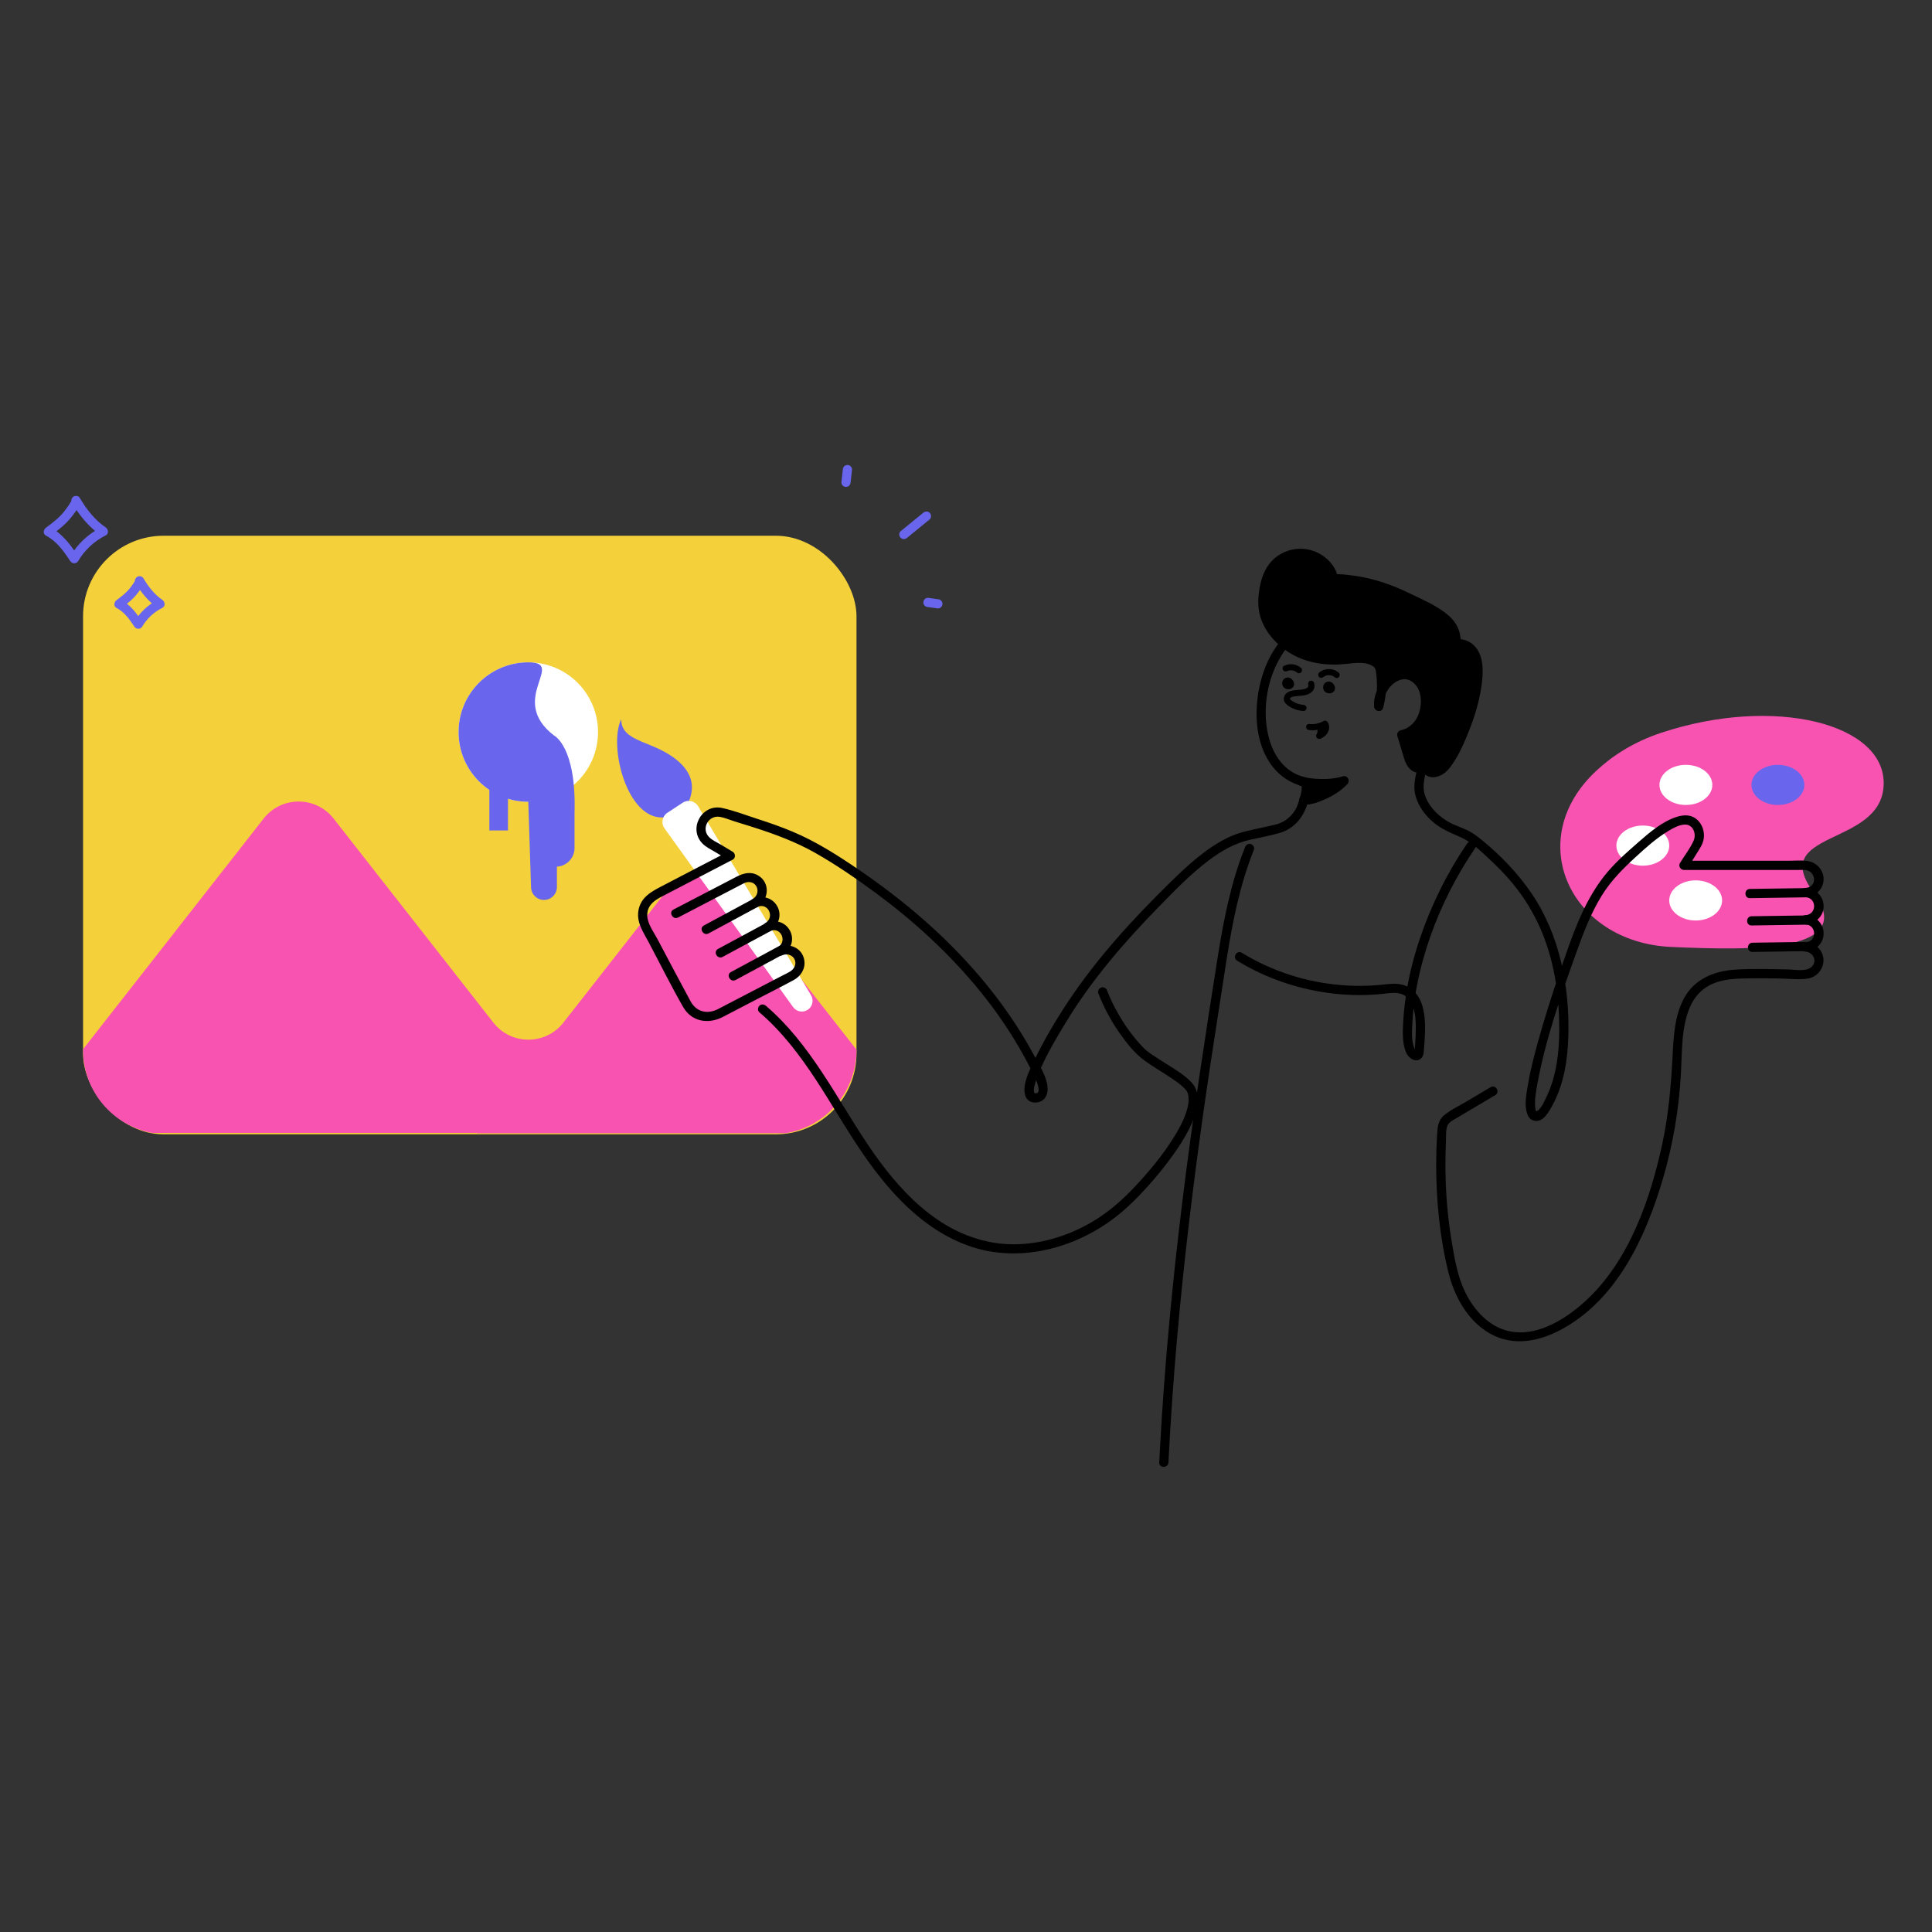 <?xml version="1.0" encoding="UTF-8"?><svg id="Layer_2" xmlns="http://www.w3.org/2000/svg" width="1000" height="1000" viewBox="0 0 1000 1000"><rect x="0" y="0" width="1000" height="1000" fill="#333333" stroke="none"/><g><rect x="42.99" y="277.299" width="400.333" height="309.827" rx="41.706" ry="41.706" style="fill:#f4d13b;"/><path d="M406.563,586.571c20.836-3.328,36.76-21.376,36.76-43.15v-.106l-63.232-80.754c-9.21-11.762-27.013-11.762-36.222,0l-52.268,66.752c-9.21,11.762-27.013,11.762-36.222,0l-82.702-105.62c-9.21-11.762-27.013-11.762-36.222,0l-93.464,119.365v.364c0,21.415,15.407,39.22,35.738,42.967H246.91l-.143,.182h159.796Z" style="fill:#f953b2;"/><circle cx="273.444" cy="378.914" r="36.091" style="fill:#fff;"/><path d="M288.257,448.58v10.536c0,3.697-2.997,6.694-6.694,6.694h0c-3.613,0-6.574-2.867-6.69-6.478l-1.429-44.327c-19.933,0-36.091-16.159-36.091-36.091s16.159-36.091,36.091-36.091-11.031,19.103,13.293,37.853c0,0,11.655,5.574,10.642,40.033v18.229c0,5.125-4.004,9.358-9.121,9.642h0Z" style="fill:#6966ed;"/><polyline points="253.291 404.493 253.291 429.831 262.92 429.831 262.92 406.52" style="fill:#6966ed;"/></g><path d="M865.01,490.134c-52.331-2.339-77.122-55.494-38.773-91.178,8.579-7.983,19.548-15,33.561-19.652,58.503-19.422,116.602-4.821,115.176,27.217-1.426,32.038-60.221,22.851-36.212,55.505,22.529,30.642-30.111,30.059-73.753,28.108Z" style="fill:#f953b2;"/><ellipse cx="877.678" cy="466.063" rx="13.682" ry="10.388" style="fill:#fff;"/><ellipse cx="850.314" cy="437.685" rx="13.682" ry="10.388" style="fill:#fff;"/><ellipse cx="872.611" cy="406.267" rx="13.682" ry="10.388" style="fill:#fff;"/><ellipse cx="920.245" cy="406.267" rx="13.682" ry="10.388" style="fill:#6966ed;"/><path d="M677.114,354.334c.078,.347,.147,.693,.036,1.036-.049,.151-.202,.359-.47,.576-.531,.431-1.428,.688-2.176,.841-1.929,.395-3.928,.278-5.856,.715-2.054,.465-4.018,1.782-4.17,4.061-.146,2.19,2.033,3.654,3.716,4.592,1.996,1.113,4.205,1.722,6.481,1.86,.858,.052,1.59-.768,1.59-1.59,0-.904-.729-1.538-1.59-1.59-2.144-.13-4.197-.877-5.96-2.101-.338-.235-.67-.543-.951-.784-.175-.15-.144-.279-.073-.415,.377-.726,1.408-.903,2.239-1.057,2.257-.419,4.612-.198,6.796-1.016,1.17-.438,2.233-1.092,2.957-2.132,.8-1.15,.792-2.524,.496-3.841-.188-.838-1.156-1.33-1.955-1.11-.862,.237-1.299,1.115-1.11,1.955h0Z"/><g><path d="M353.364,419.873s11.526-12.73-1.222-24.869c-12.748-12.139-30.598-10.019-30.605-22.779-6.699,14.183,2.999,51.931,21.739,50.889,14.338-.544,10.088-3.241,10.088-3.241Z" style="fill:#6966ed;"/><path d="M361.344,417.303l58.458,97.854c1.529,2.56,.77,5.871-1.723,7.508h0c-2.493,1.637-5.833,1.019-7.574-1.402l-66.575-92.523c-1.882-2.615-1.205-6.271,1.488-8.04l7.958-5.226c2.693-1.769,6.317-.937,7.969,1.829Z" style="fill:#fff;"/></g><path d="M934.975,459.679c-8.523,.124-17.047,.249-25.57,.373-1.224,.018-2.447,.036-3.671,.054-3.066,.045-3.075,4.814,0,4.769,8.523-.124,17.047-.249,25.57-.373,1.224-.018,2.447-.036,3.671-.054,3.066-.045,3.075-4.814,0-4.769h0Z"/><path d="M935.858,473.82c-8.523,.124-17.047,.249-25.57,.373-1.224,.018-2.447,.036-3.671,.054-3.066,.045-3.075,4.814,0,4.769,8.523-.124,17.047-.249,25.57-.373,1.224-.018,2.447-.036,3.671-.054,3.066-.045,3.075-4.814,0-4.769h0Z"/><path d="M936.3,487.52c-8.523,.124-17.047,.249-25.57,.373-1.224,.018-2.447,.036-3.671,.054-3.066,.045-3.075,4.814,0,4.769,8.523-.124,17.047-.249,25.57-.373,1.224-.018,2.447-.036,3.671-.054,3.066-.045,3.075-4.814,0-4.769h0Z"/><path d="M390.072,465.145c-7.503,4.046-15.006,8.091-22.509,12.137-1.077,.581-2.155,1.162-3.232,1.742-2.702,1.457-.297,5.575,2.407,4.118,7.503-4.046,15.006-8.091,22.509-12.137,1.077-.581,2.155-1.162,3.232-1.742,2.702-1.457,.297-5.575-2.407-4.118h0Z"/><path d="M397.385,477.281c-7.503,4.046-15.006,8.091-22.509,12.137-1.077,.581-2.155,1.162-3.232,1.742-2.702,1.457-.297,5.575,2.407,4.118,7.503-4.046,15.006-8.091,22.509-12.137,1.077-.581,2.155-1.162,3.232-1.742,2.702-1.457,.297-5.575-2.407-4.118h0Z"/><path d="M404.102,489.229c-7.503,4.046-15.006,8.091-22.509,12.137-1.077,.581-2.155,1.162-3.232,1.742-2.702,1.457-.297,5.575,2.407,4.118,7.503-4.046,15.006-8.091,22.509-12.137,1.077-.581,2.155-1.162,3.232-1.742,2.702-1.457,.297-5.575-2.407-4.118h0Z"/><g><path d="M673.669,404.338s11.264,3.017,22.091-.231c-5.955,6.496-17.359,10.551-20.86,9.877,6.243-8.253-1.126-9.414-1.231-9.645Z"/><path d="M673.035,406.637c7.454,1.979,15.98,1.928,23.358-.231-.773-1.328-1.547-2.657-2.32-3.985-2.926,3.147-6.688,5.417-10.598,7.137-1.478,.65-3.293,1.282-4.976,1.7-.394,.098-.79,.187-1.188,.262-.168,.032-.336,.056-.504,.088-.625,.119,.481-.013-.117,.014-.279,.012-.556,.048-.836,.05-.135,.001-.308-.028-.442-.011-.431,.055,.547,.097,.121,.023,.475,1.167,.95,2.335,1.425,3.503,2.06-2.771,4.064-6.787,1.888-10.072-.646-.975-1.572-1.752-2.614-2.276-.446-.224-.914-.408-1.381-.583-.107-.04-.216-.083-.325-.116-.03-.009-.083-.046-.115-.042,.243-.027,.84,.427,.943,.554-.814-.999-2.526-.846-3.372,0-.988,.988-.816,2.371,0,3.372,.418,.512,1.232,.719,1.846,.923,.381,.127-.533-.289-.053-.016,.151,.086,.31,.157,.46,.245,.161,.095,.309,.207,.465,.308-.447-.286-.2-.103,.056,.101,.346,.276-.145-.361,.05,.051,.148,.312,.194,.608,.108,.144,.021,.113,.055,.274,.104,.373,.116,.235-.014-.427-.011-.146,.003,.277,.016,.544-.011,.822,.052-.533-.116,.371-.165,.529-.092,.296-.193,.534-.248,.648-.471,.989-1.091,1.897-1.742,2.774-.87,1.17,.006,3.257,1.425,3.503,3.718,.644,7.722-.942,11.079-2.375,4.458-1.904,8.781-4.544,12.101-8.115,1.574-1.693,.042-4.676-2.32-3.985-4.704,1.377-9.602,1.655-14.472,1.249-2.166-.181-4.101-.42-6.351-1.017-2.969-.788-4.236,3.81-1.268,4.598Z"/></g><g><path d="M737.74,395.635c.51,6.111,6.463,4.681,9.339,1.937,8.787-8.385,29.535-60.392,9.4-64.284-2.206-.426-4.747,.024-6.17,1.763-1.423,1.739-1.03,4.87,1.064,5.686,2.831-4.633,3.107-10.724,.706-15.594-3.706-7.516-17.609-12.885-24.886-16.575-10.09-5.116-21.268-8.078-32.544-8.844-4.089-.278-8.704-.083-11.534,2.883-.532,.557-1,1.357-.693,2.063,.162,.374,.512,.633,.877,.815,2.472,1.236,5.653-.721,6.461-3.364,.808-2.643-.2-5.532-1.738-7.828-3.162-4.723-8.676-7.782-14.356-7.965-5.68-.183-11.38,2.514-14.84,7.023-2.29,2.984-3.593,6.63-4.267,10.33-1.074,5.894-1.567,11.496,.871,17.059,2.512,5.733,6.728,10.702,11.893,14.223,7.533,5.135,16.919,7.255,26.014,6.623,3.717-.259,7.419-.956,11.14-.775,2.631,.128,5.445,.733,7.666,2.216,2.242,1.497,2.219,3.244,2.566,5.786,.769,5.627,.388,11.408-1.113,16.885-1.036-11.235,13.256-23.606,21.749-11.633,1.509,2.127,2.147,4.763,2.346,7.364,.313,4.087-.422,8.315-2.509,11.842-2.087,3.527-5.601,6.283-9.629,7.039,1.083,3.566,2.167,7.132,3.25,10.698,.661,2.176,1.426,4.504,3.257,5.852,1.831,1.349,5.047,.958,5.681-1.225Z"/><path d="M735.356,395.635c.253,2.456,1.133,4.902,3.505,6.041,1.898,.912,4.101,.747,6.027,.004,2.957-1.141,4.908-3.325,6.666-5.857,3.836-5.527,6.595-11.884,9.028-18.125,2.85-7.31,5.166-14.931,6.236-22.72,.84-6.111,1.357-13.652-2.308-19.029-1.999-2.933-5.03-4.736-8.559-5.129-3.21-.357-6.901,.936-8.285,4.054-1.225,2.761-.443,6.586,2.504,7.92,1.18,.534,2.55,.346,3.262-.855,2.472-4.167,3.227-9.156,2.185-13.883-.862-3.906-3.082-7.126-6.097-9.689-5.898-5.012-13.167-7.955-20.046-11.323-9.239-4.525-18.747-7.748-28.975-9.109-4.522-.602-9.521-1.306-13.983,.017-2.205,.653-4.559,1.923-5.829,3.913-1.593,2.496-.273,5.258,2.432,6.104,4.798,1.5,9.072-2.913,9.304-7.457,.24-4.718-3.038-9.238-6.578-12.029-7.598-5.989-18.19-5.921-25.724,.155-3.735,3.013-6.09,7.368-7.313,11.956-1.294,4.854-1.931,10.203-1.223,15.193,1.345,9.482,8.609,17.874,16.669,22.578,8.751,5.107,18.788,6.334,28.718,5.256,4.37-.474,10.27-1.407,14.068,1.525,1.187,.916,1.162,2.638,1.348,4.135,.33,2.661,.411,5.353,.233,8.029-.174,2.629-.641,5.208-1.322,7.753,1.561,.211,3.122,.423,4.684,.634-.486-6.057,3.897-12.955,9.96-14.071,.98-.18,2.498-.045,3.569,.421,1.526,.663,2.822,1.873,3.777,3.22,2.65,3.741,2.573,9.279,1.286,13.505-1.391,4.566-4.901,8.272-9.653,9.238-1.24,.252-2.02,1.764-1.665,2.933,.871,2.868,1.743,5.737,2.614,8.605,.756,2.487,1.377,5.211,2.947,7.336,1.421,1.923,3.505,3.247,5.968,3.136,2.439-.11,4.442-1.427,5.258-3.752,.426-1.215-.485-2.609-1.665-2.933-1.316-.361-2.505,.446-2.933,1.665,.112-.319-.176,.138-.02,.029-.308,.215-.059,.089-.432,.183-.388,.097-.824,.084-1.284-.123-.982-.442-1.691-2.001-2.073-3.074-1.439-4.042-2.534-8.236-3.781-12.341-.555,.978-1.11,1.955-1.665,2.933,11.922-2.424,17.075-17.623,12.235-27.972-2.008-4.294-6.301-7.697-11.133-7.848-4.181-.131-8.181,2.169-10.944,5.171-3.372,3.666-5.538,8.703-5.134,13.738,.206,2.57,3.951,3.369,4.684,.634,1.278-4.77,1.823-9.764,1.487-14.695-.265-3.879-.419-8.137-3.883-10.561-3.677-2.573-8.571-2.888-12.899-2.575-4.697,.34-9.275,1.046-13.999,.663-8.192-.664-16.301-3.899-22.221-9.678-2.889-2.82-5.328-6.213-6.89-9.949-1.686-4.033-1.663-8.486-1.043-12.745,.61-4.194,1.596-8.45,4.188-11.903,2.284-3.044,5.742-5.083,9.437-5.875,3.565-.764,7.339-.106,10.513,1.655,3.171,1.759,6.439,4.903,7.019,8.649,.223,1.44-.122,2.865-1.369,3.711-.387,.263-.949,.512-1.386,.469-.109-.011-.236-.093-.346-.071l-.134-.076c-.47-.303-.363,.059,.322,1.086,.21-.064,.555-.591,.732-.731,2.897-2.288,7.395-1.769,10.805-1.475,9.094,.784,18.174,3.074,26.498,6.833,3.189,1.44,6.317,3.038,9.477,4.545,3.189,1.521,6.363,3.094,9.382,4.933,2.666,1.625,5.391,3.484,7.32,5.984,1.972,2.555,2.751,6.337,2.31,9.646-.254,1.908-.922,3.713-1.9,5.361,1.087-.285,2.175-.57,3.262-.855-.579-.262-.741-.454-.726-1.168,.013-.649,.31-1.117,.991-1.513,1.368-.794,3.035-.481,4.454-.023,.135,.043,.266,.097,.398,.147-.062-.023-.485-.229-.11-.044,.245,.121,.489,.238,.725,.375,.209,.12,.403,.263,.61,.386,.13,.078,.429,.337-.036-.042,.122,.099,.249,.197,.364,.305,.369,.348,.71,.704,1.039,1.091,.222,.262-.323-.485-.032-.035,.059,.091,.127,.175,.184,.266,.175,.28,.352,.555,.511,.845,.108,.197,.203,.4,.305,.6,.308,.604-.068-.264,.167,.382,.205,.567,.395,1.135,.546,1.719,.16,.618,.278,1.243,.388,1.871,.023,.13,.041,.261,.059,.391-.074-.507-.019-.144-.007-.037,.046,.409,.087,.818,.117,1.229,.105,1.425,.106,2.856,.041,4.282-.034,.742-.087,1.483-.155,2.222-.033,.36-.07,.72-.111,1.079-.023,.202-.047,.404-.071,.606-0,.003-.1,.763-.043,.344-.936,6.826-2.896,13.526-5.261,19.983-2.118,5.783-4.515,11.317-7.758,16.768-.657,1.103-1.346,2.189-2.099,3.23-.148,.204-.299,.406-.451,.607,.45-.596-.127,.148-.238,.281-.287,.341-.586,.675-.906,.985-.602,.583-.796,.701-1.645,1.153-.34,.181-.354,.199-.891,.363-.19,.058-.383,.101-.575,.151-.114,.027-.229,.049-.344,.068,.215-.027,.237-.033,.065-.017-.187,.011-.371,.014-.559,.013-.659-.005,.406,.11-.224-.025,.004,.001-.624-.218-.314-.082,.361,.159-.493-.347-.201-.121,.254,.197-.246-.27-.24-.26,.243,.338-.149-.299-.154-.312,.101,.262-.057-.168-.06-.179-.099-.296-.174-.617-.205-.925-.132-1.281-1.002-2.384-2.384-2.384-1.187,0-2.517,1.095-2.384,2.384Z"/></g><path d="M351.028,474.878c7.127-3.71,14.254-7.419,21.381-11.129,3.807-1.981,7.613-3.962,11.419-5.944,1.079-.561,2.077-1.171,3.34-1.245,5.231-.307,6.667,6.223,2.437,8.748-2.691,1.607-.338,5.351,2.407,4.118,5.541-2.49,9.213,5.328,4.097,8.377-2.692,1.605-.338,5.351,2.407,4.118,5.541-2.49,9.213,5.328,4.097,8.377-2.693,1.605-.338,5.349,2.407,4.118,2.658-1.192,6.006,.198,6.587,3.195,.446,2.3-.928,4.205-2.785,5.336-1.236,.753-2.598,1.352-3.881,2.02-5.888,3.065-11.777,6.13-17.665,9.195-5.172,2.692-10.345,5.384-15.517,8.076-5.488,2.857-11.246,1.689-14.331-3.986-5.824-10.717-11.464-21.539-17.196-32.307-1.877-3.526-5.223-8.019-5.232-12.173-.014-6.464,5.635-8.72,10.431-11.216,11.266-5.864,22.532-11.728,33.798-17.592,1.624-.845,1.474-3.235,0-4.118-1.986-1.19-3.971-2.38-5.957-3.57-2.054-1.231-4.73-2.366-6.392-4.147-4.059-4.349-.143-11.267,5.616-10.334,2.697,.437,5.451,1.661,8.063,2.466,2.854,.88,5.71,1.758,8.557,2.66,11.355,3.599,22.55,7.682,32.936,13.585,10.78,6.127,21.12,13.233,31.095,20.585,19.022,14.022,36.665,30.042,51.847,48.179,7.369,8.804,14.123,18.125,20.11,27.924,3.005,4.918,5.82,9.953,8.416,15.1,.69,1.368,6.866,12.504,2.598,12.624-3.097,.087,1.841-11.381,2.548-12.95,3.764-8.353,8.489-16.367,13.255-24.175,13.136-21.521,29.687-40.788,47.256-58.791,8.369-8.575,16.826-17.401,26.417-24.631,6.459-4.869,13.29-8.862,21.181-10.654,5.06-1.149,10.23-2.08,15.228-3.478,10.253-2.869,14.945-11.991,16.227-21.922,.215-1.669,.512-3.784-.393-5.327-.884-1.509-2.514-1.641-4.034-2.134-3.127-1.012-6.041-2.687-8.465-4.908-4.881-4.472-7.659-10.657-9.053-17.039-3.025-13.857-.122-29.791,7.648-41.658,10.589-16.172,33.215-21.615,51.031-15.918,10.692,3.419,19.92,10.834,22.478,22.147,2.498,11.049-.565,22.578-1.654,33.613-.634,6.423-.586,12.9-2.075,19.213-1.17,4.957-2.42,9.884-.953,14.934,1.479,5.091,4.836,9.642,8.805,13.089,4.394,3.816,9.317,5.729,14.549,8.057,5.565,2.476,9.927,6.803,14.344,10.88,4.398,4.06,8.598,8.295,12.421,12.908,7.788,9.398,13.756,20.173,17.647,31.739,3.845,11.431,5.802,23.414,6.343,35.445,.521,11.589,.211,23.453-3.083,34.655-.786,2.672-1.74,5.298-2.917,7.824-1.139,2.443-2.563,5.924-4.598,7.779-.332,.302-1.025,.54-1.263,.776-.148,.146,.643-.065,.131,.027,.148-.027,.109-.018,.135,.126-.111-.616-.331-.458-.497-1.361-.711-3.852,.159-8.652,.882-12.674,4.216-23.479,12.364-46.492,20.413-68.902,3.57-9.938,7.353-19.87,12.902-28.901,4.763-7.753,10.904-13.904,17.545-20.016,5.325-4.901,10.777-9.829,17.005-13.57,2.531-1.52,5.523-3.227,8.557-3.324,4.262-.136,6.116,4.795,4.538,8.341-1.797,4.039-4.745,7.799-7.057,11.562-.954,1.552,.282,3.588,2.059,3.588,19.735,0,39.47,0,59.205,0,1.109,0,2.251-.079,3.358,0,6.005,.431,6.598,8.95,.303,9.318-3.065,.179-3.072,4.591,0,4.769,6.004,.346,6.004,8.971,0,9.318-3.066,.177-3.071,4.591,0,4.769,6.004,.346,6.004,8.971,0,9.318-3.066,.177-3.071,4.59,0,4.769,3.863,.225,6.229,4.677,3.39,7.705-2.752,2.936-8.941,1.582-12.55,1.522-9.223-.154-18.525-.534-27.736,.148-10.566,.782-20.511,4.917-25.812,14.541-4.912,8.918-5.517,19.671-6.028,29.62-.795,15.465-2.058,30.713-5.329,45.891-6.274,29.114-17.403,61.107-40.053,81.669-9.563,8.681-23.075,17.336-36.57,15.824-12.046-1.349-20.834-10.886-25.745-21.337-3.624-7.713-5.091-16.295-6.504-24.635-1.708-10.082-2.76-20.272-3.189-30.488-.21-5.021-.269-10.049-.174-15.074,.044-2.319,.12-4.638,.228-6.955,.118-2.511-.182-5.75,.695-8.134,.756-2.055,2.993-3.034,4.74-4.074,2.344-1.395,4.691-2.784,7.037-4.176,4.356-2.585,8.713-5.171,13.069-7.756,2.637-1.565,.241-5.689-2.407-4.118-4.189,2.486-8.377,4.972-12.566,7.458-3.814,2.264-8.177,4.268-11.571,7.144-3.155,2.674-3.341,6.303-3.578,10.182-.294,4.824-.447,9.656-.458,14.488-.046,19.003,1.795,38.492,6.425,56.958,3.105,12.384,10.052,24.914,21.496,31.337,12.454,6.99,26.211,3.873,38.048-2.801,27.953-15.76,42.434-47.248,51.196-76.738,5.345-17.989,8.516-36.611,9.529-55.346,.608-11.239,.111-23.536,4.63-34.089,2.024-4.726,5.304-8.69,9.841-11.171,6.764-3.7,14.782-3.678,22.28-3.772,4.975-.063,9.95,.023,14.925,.111,4.515,.08,9.479,.721,13.949,.022,6.705-1.049,10.452-8.775,6.614-14.529-1.796-2.692-4.663-4.01-7.823-4.194v4.769c5.106-.295,9.427-4.089,9.427-9.427,0-5.339-4.321-9.133-9.427-9.427v4.769c5.106-.295,9.427-4.089,9.427-9.427,0-5.339-4.321-9.133-9.427-9.427v4.769c4.837-.282,9.048-3.675,9.393-8.725,.335-4.908-3.379-9.247-8.184-9.998-3.238-.506-6.751-.132-10.009-.132-14.093,0-28.186,0-42.279,0-3.929,0-7.858,0-11.786,0l2.059,3.588c1.415-2.303,2.83-4.606,4.245-6.909,1.471-2.393,3.273-4.8,3.833-7.605,.877-4.394-1.027-9.386-5.068-11.565-2.668-1.439-5.918-1.137-8.71-.257-7.612,2.398-14.215,8.121-20.112,13.287-6.313,5.53-12.707,11.158-17.858,17.809-10.752,13.882-16.35,30.884-21.995,47.301-4.561,13.265-8.866,26.638-12.539,40.178-1.869,6.888-3.624,13.842-4.758,20.893-.706,4.392-1.729,9.662-.324,14.03,.524,1.629,1.571,3.15,3.269,3.692,4.927,1.57,8.114-4.595,9.977-8.044,5.825-10.785,7.774-23.17,8.126-35.291,.745-25.676-4.276-52.304-18.806-73.885-7.136-10.599-16.259-20.059-26.154-28.121-2.295-1.87-4.673-3.63-7.348-4.922-2.797-1.351-5.79-2.26-8.553-3.682-5.675-2.923-11.024-7.928-13.223-14.04-2.198-6.107,.684-12.194,1.554-18.27,.946-6.615,.975-13.324,1.824-19.954,1.528-11.928,4.032-24.64-.836-36.149-8.949-21.159-37.791-26.193-57.429-19.186-8.729,3.115-16.53,8.364-21.953,15.93-4.542,6.337-7.463,13.899-9.028,21.504-2.971,14.441-1.794,32.104,8.938,43.279,2.463,2.565,5.427,4.665,8.672,6.117,.829,.371,1.675,.712,2.533,1.011,.422,.147,1.025,.467,1.468,.467,.824,.001,.468,.67,.209-.476,.617,2.731-.84,6.75-1.623,9.334-1.624,5.356-5.876,9.546-11.274,11.056-2.134,.597-4.334,1.004-6.494,1.495-6.485,1.473-12.845,2.52-18.843,5.482-11.376,5.616-20.81,14.406-29.791,23.202-19.277,18.88-37.718,39.001-52.688,61.525-6.397,9.625-12.394,19.742-17.413,30.16-2.436,5.057-6.418,12.45-4.928,18.253,.764,2.974,3.399,4.294,6.321,3.832,4.348-.687,5.794-4.539,5.254-8.54-.741-5.487-4.294-10.88-6.865-15.68-2.88-5.376-5.995-10.626-9.317-15.74-13.596-20.93-30.557-39.579-49.4-55.896-10.149-8.788-20.852-16.939-31.94-24.505-10.965-7.482-22.157-14.643-34.429-19.796-5.838-2.451-11.815-4.541-17.84-6.48-6.094-1.962-12.343-4.397-18.598-5.758-10.404-2.263-17.632,10.6-10.256,18.304,1.868,1.951,4.561,3.217,6.851,4.589,2.154,1.291,4.309,2.582,6.463,3.873v-4.118c-11.266,5.864-22.532,11.728-33.798,17.592-5.761,2.998-11.465,5.857-12.601,13.101-.932,5.944,2.584,10.974,5.24,15.964,5.972,11.221,11.618,22.695,17.947,33.719,4.428,7.712,13.112,9.007,20.555,5.133,5.972-3.108,11.944-6.217,17.916-9.325,6.253-3.255,12.579-6.399,18.771-9.77,3.693-2.01,6.106-5.838,5.475-10.141-.973-6.638-8.008-9.381-13.715-6.821,.802,1.373,1.605,2.745,2.407,4.118,4.37-2.605,6.386-8.115,3.851-12.761-2.58-4.728-8.068-5.96-12.761-3.851,.802,1.373,1.605,2.745,2.407,4.118,4.37-2.605,6.386-8.115,3.851-12.761-2.58-4.728-8.068-5.96-12.761-3.851,.802,1.373,1.605,2.745,2.407,4.118,5.986-3.573,6.815-12.467,.482-16.253-3.829-2.289-7.683-1.249-11.315,.641-8.203,4.27-16.406,8.539-24.609,12.809-2.65,1.379-5.299,2.758-7.949,4.138-2.723,1.417-.315,5.534,2.407,4.118h0Z"/><path d="M683.691,382.289c1.462-.718,2.901-1.797,3.654-3.279,.814-1.602,.942-3.691-.151-5.205-.496-.687-1.383-1.051-2.175-.57-.259,.158-.525,.304-.798,.437-.071,.035-.143,.069-.215,.102-.009,.004-.36,.161-.143,.066,.195-.085-.058,.022-.095,.037-.077,.031-.155,.06-.233,.089-.664,.248-1.347,.444-2.04,.593-.33,.071-.688,.169-1.026,.182,.128-.005,.226-.027,.038-.008-.085,.009-.17,.018-.255,.026-.168,.016-.337,.028-.506,.037-.347,.018-.696,.021-1.043,.006-.157-.007-.314-.018-.47-.033-.046-.004-.312-.032-.073-.005,.262,.03-.097-.018-.122-.023-.816-.141-1.752,.217-1.955,1.11-.176,.771,.234,1.805,1.11,1.955,3.14,.54,6.705-.173,9.43-1.828-.725-.19-1.45-.38-2.175-.57,.098,.135,.177,.275,.26,.419,.167,.29-.038-.229,.021,.075,.02,.104,.209,.576,.063,.18,.038,.103,.018,.26,.018,.372-0,.083-.003,.167-.009,.25-.018,.183-.014,.167,.012-.049,.013,.107-.052,.262-.081,.369-.022,.08-.22,.579-.051,.212-.061,.134-.128,.263-.203,.39-.076,.129-.16,.252-.246,.375,.212-.306-.059,.061-.115,.122-.203,.222-.427,.416-.654,.613-.089,.071-.066,.054,.067-.051-.069,.051-.14,.101-.211,.15-.125,.086-.252,.167-.381,.246-.277,.169-.562,.32-.853,.463-.748,.367-1.012,1.489-.57,2.175,.494,.767,1.375,.963,2.175,.57h0Z"/><path d="M393.042,523.951c11.619,9.926,20.878,22.135,29.224,34.853,8.332,12.697,15.815,25.944,24.431,38.455,8.204,11.914,17.481,23.324,28.701,32.536,11.072,9.091,24.096,16.008,38.383,18.162,14.861,2.24,29.927-.325,43.671-6.219,10.99-4.713,20.867-11.601,29.323-20.024,7.409-7.379,14.276-15.384,20.373-23.88,3.111-4.335,6.028-8.844,8.41-13.624,2.068-4.15,3.792-8.522,4.318-13.156,.452-3.978-.384-7.799-3.141-10.785-3.652-3.954-8.616-6.803-13.12-9.663-2.41-1.53-4.835-3.043-7.19-4.657-1.847-1.266-3.239-2.217-4.815-3.866-5.401-5.649-9.987-12.13-13.731-18.98-1.828-3.345-3.45-6.799-4.833-10.351-.467-1.199-1.6-2.032-2.933-1.665-1.145,.315-2.135,1.726-1.665,2.933,2.837,7.288,6.492,14.221,10.999,20.617,3.703,5.255,7.745,10.504,12.98,14.31,4.527,3.291,9.408,6.065,14.045,9.194,2.108,1.423,3.993,2.734,5.821,4.434,.342,.318,.676,.645,.995,.986,.173,.184,.335,.376,.503,.565,.363,.407-.05-.126,.24,.309,.217,.326,.408,.654,.592,1-.19-.355-.072-.21,.015,.056,.073,.222,.151,.442,.215,.667,.098,.344,.168,.691,.244,1.04,.025,.118,.04,.238,.06,.357-.002-.013-.054-.46-.024-.18,.023,.216,.045,.431,.06,.647,.06,.875,.037,1.755-.044,2.628-.016,.168-.086,.756-.022,.285-.028,.208-.061,.416-.096,.624-.084,.499-.185,.995-.299,1.488-.234,1.01-.524,2.005-.854,2.987-1.456,4.333-3.773,8.569-6.325,12.665-5.586,8.966-12.371,17.199-19.571,24.909-6.965,7.458-14.428,14.064-23.319,19.195-12.37,7.138-26.542,11.405-40.883,11.228-14.057-.174-27.354-5.07-38.871-12.986-11.501-7.906-21.099-18.456-29.389-29.605-8.838-11.887-16.274-24.727-24.148-37.253-7.98-12.696-16.449-25.248-26.92-36.05-2.561-2.642-5.242-5.164-8.04-7.554-.979-.836-2.411-.961-3.372,0-.856,.856-.983,2.532,0,3.372h0Z"/><path d="M644.446,438.514c-7.373,18.325-11.133,37.821-14.22,57.255-3.235,20.371-6.382,40.764-9.404,61.167-3.148,21.253-6.068,42.54-8.697,63.864-2.63,21.327-4.966,42.691-6.939,64.09-1.961,21.27-3.564,42.573-4.74,63.901-.15,2.715-.292,5.431-.428,8.148-.154,3.067,4.615,3.059,4.769,0,1.069-21.329,2.566-42.635,4.435-63.909,1.871-21.301,4.109-42.568,6.648-63.8,2.538-21.225,5.378-42.413,8.456-63.566,2.985-20.515,6.262-40.985,9.389-61.478,2.958-19.386,6.201-38.893,12.712-57.457,.819-2.336,1.694-4.651,2.618-6.947,.484-1.203-.528-2.608-1.665-2.933-1.356-.388-2.454,.476-2.933,1.665h0Z"/><path d="M759.399,436.59c-10.349,15.178-18.606,31.844-24.481,49.248-2.948,8.735-5.274,17.693-6.787,26.79-.757,4.55-1.329,9.136-1.663,13.738-.331,4.551-.652,9.251,.036,13.781,.338,2.225,1.002,4.688,2.447,6.461,1.352,1.66,3.785,2.894,5.854,1.763,2.062-1.127,2.106-3.413,2.262-5.473,.106-1.406,.21-2.812,.297-4.219,.353-5.771,.527-11.788-.959-17.428-1.41-5.35-4.781-9.98-10.31-11.494-3.462-.948-6.871-.475-10.372-.11-4.634,.484-9.298,.685-13.956,.609-18.427-.297-36.796-4.999-53.052-13.695-2.023-1.082-4.011-2.228-5.968-3.426-2.625-1.606-5.023,2.516-2.407,4.118,15.132,9.262,32.232,15.004,49.843,17.017,8.689,.993,17.488,1.034,26.182,.077,1.796-.198,3.578-.467,5.39-.421,1.377,.035,2.191,.14,3.541,.567,.301,.095,.603,.199,.894,.321-.37-.155,.272,.142,.368,.191,.428,.222,1.186,.701,1.342,.82-.14-.106,.333,.283,.425,.366,.213,.193,.418,.394,.616,.603,.573,.607,.433,.436,.841,1.042,.288,.428,.55,.874,.789,1.332,.335,.641,.447,.914,.592,1.309,.43,1.174,.759,2.377,1.004,3.603,.278,1.388,.357,2.062,.472,3.451,.115,1.388,.167,2.781,.178,4.174,.022,2.775-.119,5.549-.308,8.316-.091,1.337-.159,2.683-.296,4.017-.051,.489-.394,.879,.374,.341-1.147,.804,.533-.424,.532-.35,.001-.034-.07-.007-.077-.03-.054-.174-.577-.625-.703-.847-.246-.433-.416-.912-.57-1.383-1.318-4.028-.917-8.547-.699-12.716,.217-4.163,.625-8.319,1.235-12.443,1.272-8.603,3.288-17.091,5.878-25.391,5.174-16.579,12.634-32.461,21.962-47.107,1.097-1.723,2.223-3.426,3.374-5.114,1.733-2.542-2.397-4.93-4.118-2.407h0Z"/><path d="M685.001,350.419c.038-.033,.291-.235,.098-.088-.177,.136,.028-.016,.063-.041,.137-.095,.278-.183,.423-.266,.145-.082,.296-.151,.445-.226,.192-.097-.277,.1-.073,.031,.087-.03,.173-.065,.261-.095,.318-.107,.642-.178,.971-.241,.243-.046-.058-.021-.091,.011,.038-.038,.228-.021,.278-.025,.167-.011,.335-.016,.502-.015,.149,.001,.298,.008,.446,.02,.025,.002,.389,.021,.121,.007-.235-.012,.011,.004,.064,.013,.329,.058,.653,.141,.969,.251,.069,.024,.205,.045,.26,.097-.055-.052-.269-.126-.074-.028,.149,.075,.298,.147,.442,.231,.144,.084,.282,.176,.421,.269,.185,.123-.026,.02-.055-.048,.022,.052,.211,.179,.254,.218,.62,.554,1.645,.657,2.248,0,.555-.605,.662-1.656,0-2.248-2.87-2.564-7.313-2.577-10.222-.076-.633,.544-.6,1.697,0,2.248,.674,.619,1.573,.58,2.248,0h0Z"/><path d="M666.246,347.358c.061-.03,.123-.059,.185-.089,.194-.094-.024,.028-.097,.04,.143-.022,.294-.109,.434-.152,.263-.081,.528-.128,.796-.187,.208-.045-.33,.032-.118,.014,.085-.007,.17-.018,.255-.024,.136-.01,.273-.016,.409-.017,.137-.002,.274,.001,.41,.009,.068,.004,.137,.008,.205,.014,.06,.005,.364,.045,.095,.005-.253-.037-.009,.001,.042,.009,.067,.011,.135,.024,.202,.038,.134,.027,.267,.059,.399,.094,.132,.036,.263,.075,.392,.119,.081,.028,.16,.059,.241,.087,.201,.071-.031,0-.096-.043,.222,.148,.494,.239,.724,.38,.131,.08,.254,.172,.383,.256,.172,.113-.233-.198-.078-.061,.064,.056,.131,.11,.196,.166,.626,.547,1.641,.662,2.248,0,.55-.599,.669-1.664,0-2.248-2.442-2.134-5.922-2.586-8.83-1.155-.748,.368-1.012,1.489-.57,2.175,.494,.766,1.375,.964,2.175,.57h0Z"/><path d="M687.899,352.797c-1.064-.086-2.174,.524-2.672,1.469-.503,.955-.511,2.073,.001,3.027,.124,.231,.294,.446,.476,.633,.189,.193,.412,.365,.648,.496,.543,.3,1.208,.469,1.829,.439,.3-.014,.625-.047,.911-.152,.449-.166,.71-.316,1.076-.623,.06-.051,.113-.108,.162-.169,.124-.155,.267-.312,.354-.494,.2-.414,.297-.741,.317-1.206,.01-.227-.036-.461-.075-.683-.019-.108-.052-.212-.092-.314-.089-.228-.181-.463-.311-.673-.14-.227-.311-.437-.479-.642-.231-.282-.53-.529-.839-.718-.419-.255-.828-.342-1.306-.392-.38-.04-.865,.206-1.124,.466-.276,.276-.483,.728-.466,1.124,.018,.411,.153,.838,.466,1.124l.322,.248c.248,.144,.515,.216,.802,.217l.03,.003-.423-.057c.105,.014,.205,.043,.303,.083l-.38-.16c.111,.05,.213,.112,.311,.185l-.322-.248c.167,.131,.309,.284,.44,.452l-.248-.322c.118,.157,.223,.319,.303,.498l-.16-.38c.057,.134,.098,.272,.117,.416l-.057-.423c.01,.096,.011,.19,0,.286l.057-.423c-.013,.089-.035,.174-.068,.258l.16-.38c-.035,.081-.077,.155-.13,.225l.248-.322c-.061,.078-.13,.145-.208,.206l.322-.248c-.084,.061-.173,.112-.268,.153l.38-.16c-.125,.051-.254,.085-.387,.105l.423-.057c-.175,.022-.348,.02-.523-.001l.423,.057c-.178-.025-.352-.067-.519-.136l.38,.16c-.114-.05-.221-.111-.321-.185l.322,.248c-.098-.076-.185-.163-.261-.261l.248,.322c-.071-.096-.13-.198-.177-.308l.16,.38c-.051-.125-.084-.253-.102-.387l.057,.423c-.016-.133-.015-.265,0-.397l-.057,.423c.019-.139,.055-.274,.108-.403l-.16,.38c.049-.113,.109-.217,.184-.315l-.248,.322c.066-.083,.14-.158,.224-.224l-.322,.248c.087-.066,.18-.12,.281-.163l-.38,.16c.1-.04,.202-.067,.309-.084l-.423,.057c.118-.016,.235-.017,.354-.008,.387,.031,.858-.2,1.124-.466,.276-.276,.483-.728,.466-1.124-.018-.411-.153-.838-.466-1.124l-.322-.248c-.248-.144-.515-.216-.802-.217Z"/><path d="M666.705,350.677c-1.064-.086-2.174,.524-2.672,1.469-.503,.955-.511,2.073,.001,3.027,.124,.231,.294,.446,.476,.633,.189,.193,.412,.365,.648,.496,.543,.3,1.208,.469,1.829,.439,.3-.014,.625-.047,.911-.152,.449-.166,.71-.316,1.076-.623,.06-.051,.113-.108,.162-.169,.124-.155,.267-.312,.354-.494,.2-.414,.297-.741,.317-1.206,.01-.227-.036-.461-.075-.683-.019-.108-.052-.212-.092-.314-.089-.228-.181-.463-.311-.673-.14-.227-.311-.437-.479-.642-.231-.282-.53-.529-.839-.718-.419-.255-.828-.342-1.306-.392-.38-.04-.865,.206-1.124,.466-.276,.276-.483,.728-.466,1.124,.018,.411,.153,.838,.466,1.124l.322,.248c.248,.144,.515,.216,.802,.217l.03,.003-.423-.057c.105,.014,.205,.043,.303,.083l-.38-.16c.111,.05,.213,.112,.311,.185l-.322-.248c.167,.131,.309,.284,.44,.452l-.248-.322c.118,.157,.223,.319,.303,.498l-.16-.38c.057,.134,.098,.272,.117,.416l-.057-.423c.01,.096,.011,.19,0,.286l.057-.423c-.013,.089-.035,.174-.068,.258l.16-.38c-.035,.081-.077,.155-.13,.225l.248-.322c-.061,.078-.13,.145-.208,.206l.322-.248c-.084,.061-.173,.112-.268,.153l.38-.16c-.125,.051-.254,.085-.387,.105l.423-.057c-.175,.022-.348,.02-.523-.001l.423,.057c-.178-.025-.352-.067-.519-.136l.38,.16c-.114-.05-.221-.111-.321-.185l.322,.248c-.098-.076-.185-.163-.261-.261l.248,.322c-.071-.096-.13-.198-.177-.308l.16,.38c-.051-.125-.084-.253-.102-.387l.057,.423c-.016-.133-.015-.265,0-.397l-.057,.423c.019-.139,.055-.274,.108-.403l-.16,.38c.049-.113,.109-.217,.184-.315l-.248,.322c.066-.083,.14-.158,.224-.224l-.322,.248c.087-.066,.18-.12,.281-.163l-.38,.16c.1-.04,.202-.067,.309-.084l-.423,.057c.118-.016,.235-.017,.354-.008,.387,.031,.858-.2,1.124-.466,.276-.276,.483-.728,.466-1.124-.018-.411-.153-.838-.466-1.124l-.322-.248c-.248-.144-.515-.216-.802-.217Z"/><path d="M684.304,381.586c.435-.92,.682-1.819,.787-2.831,.089-.863-.005-1.76-.217-2.599-.511,.671-1.022,1.341-1.533,2.012,.733,.048,1.492-.047,2.195-.256,.796-.236,1.378-1.127,1.11-1.955-.261-.807-1.101-1.363-1.955-1.11-.262,.077-.526,.134-.796,.172l.423-.057c-.325,.039-.649,.048-.976,.027-1.06-.069-1.772,1.068-1.533,2.012,.057,.224,.102,.45,.135,.679l-.057-.423c.075,.562,.075,1.126,.003,1.689l.057-.423c-.076,.536-.215,1.056-.421,1.556l.16-.38c-.04,.095-.082,.188-.126,.281-.186,.393-.28,.791-.16,1.225,.102,.369,.387,.768,.731,.95,.369,.195,.816,.293,1.225,.16,.374-.121,.775-.361,.95-.731h0Z"/><path d="M469.53,278.347c3.893-3.179,7.787-6.358,11.68-9.537,.97-.792,.884-2.561,0-3.372-1.031-.946-2.337-.845-3.372,0-3.893,3.179-7.787,6.358-11.68,9.537-.97,.792-.884,2.561,0,3.372,1.031,.946,2.337,.845,3.372,0h0Z" style="fill:#6966ed;"/><path d="M436.241,243.062c-.244,2.194-.488,4.389-.731,6.583-.063,.568,.312,1.299,.698,1.686,.413,.413,1.092,.725,1.686,.698,.617-.028,1.256-.23,1.686-.698,.454-.494,.625-1.022,.698-1.686,.244-2.194,.488-4.389,.731-6.583,.063-.568-.312-1.299-.698-1.686-.413-.413-1.092-.725-1.686-.698-.617,.028-1.256,.23-1.686,.698-.454,.494-.625,1.022-.698,1.686h0Z" style="fill:#6966ed;"/><path d="M479.683,314.116c1.707,.244,3.413,.488,5.12,.731,.317,.099,.634,.114,.951,.043,.317-.014,.613-.109,.886-.283,.495-.289,.966-.857,1.096-1.425,.139-.61,.109-1.296-.24-1.837-.312-.483-.828-1.01-1.425-1.096-1.707-.244-3.413-.488-5.12-.731-.317-.099-.634-.114-.951-.043-.317,.014-.613,.109-.886,.283-.495,.289-.966,.857-1.096,1.425-.139,.61-.109,1.296,.24,1.837,.312,.483,.828,1.01,1.425,1.096h0Z" style="fill:#6966ed;"/><path d="M37.254,260.253c3.877,6.55,8.71,12.562,15.059,16.858v-4.118c-6.636,3.339-12.2,8.601-15.971,14.996h4.118c-3.785-5.761-7.988-11.619-14.257-14.867v4.118c3.936-2.857,7.823-5.874,10.835-9.72,1.204-1.538,2.401-3.101,3.412-4.775,.931-1.542,1.701-3.13,.922-4.899-.519-1.179-2.241-1.452-3.262-.855-1.216,.711-1.376,2.079-.855,3.262-.112-.255-.226-1.893-.292-1.072-.023,.28-.097,.209,.025-.041-.056,.114-.108,.231-.17,.342-.337,.614-.696,1.211-1.083,1.794-.893,1.347-1.787,2.534-2.673,3.633-2.59,3.214-5.942,5.799-9.265,8.212-1.348,.979-1.728,3.222,0,4.118,5.55,2.876,9.195,8.057,12.546,13.156,.971,1.478,3.173,1.602,4.118,0,3.383-5.736,8.317-10.294,14.261-13.285,1.705-.858,1.381-3.183,0-4.118-5.657-3.828-9.902-9.325-13.349-15.147-1.562-2.639-5.686-.243-4.118,2.407Z" style="fill:#6966ed;"/><path d="M70.18,301.816c2.953,4.982,6.629,9.522,11.454,12.796v-4.118c-5.042,2.545-9.262,6.549-12.134,11.406h4.118c-2.884-4.387-6.086-8.828-10.854-11.31v4.118c2.974-2.162,5.926-4.434,8.203-7.343,.918-1.172,1.835-2.361,2.61-3.634,.619-1.017,1.471-2.531,.962-3.752-.495-1.188-1.58-2.037-2.933-1.665-1.122,.308-2.163,1.737-1.665,2.933,.061,.147,.059-1.069-.026-.733-.071,.28,.269-.442-.067,.131-.243,.416-.477,.833-.742,1.236-.689,1.05-1.344,1.912-1.915,2.623-1.913,2.381-4.375,4.299-6.833,6.086-1.349,.981-1.727,3.219,0,4.118,4.049,2.108,6.695,5.874,9.144,9.599,.972,1.479,3.171,1.601,4.118,0,2.482-4.198,6.074-7.5,10.423-9.695,1.705-.861,1.38-3.181,0-4.118-4.133-2.804-7.221-6.83-9.743-11.085-1.563-2.638-5.688-.242-4.118,2.407Z" style="fill:#6966ed;"/></svg>